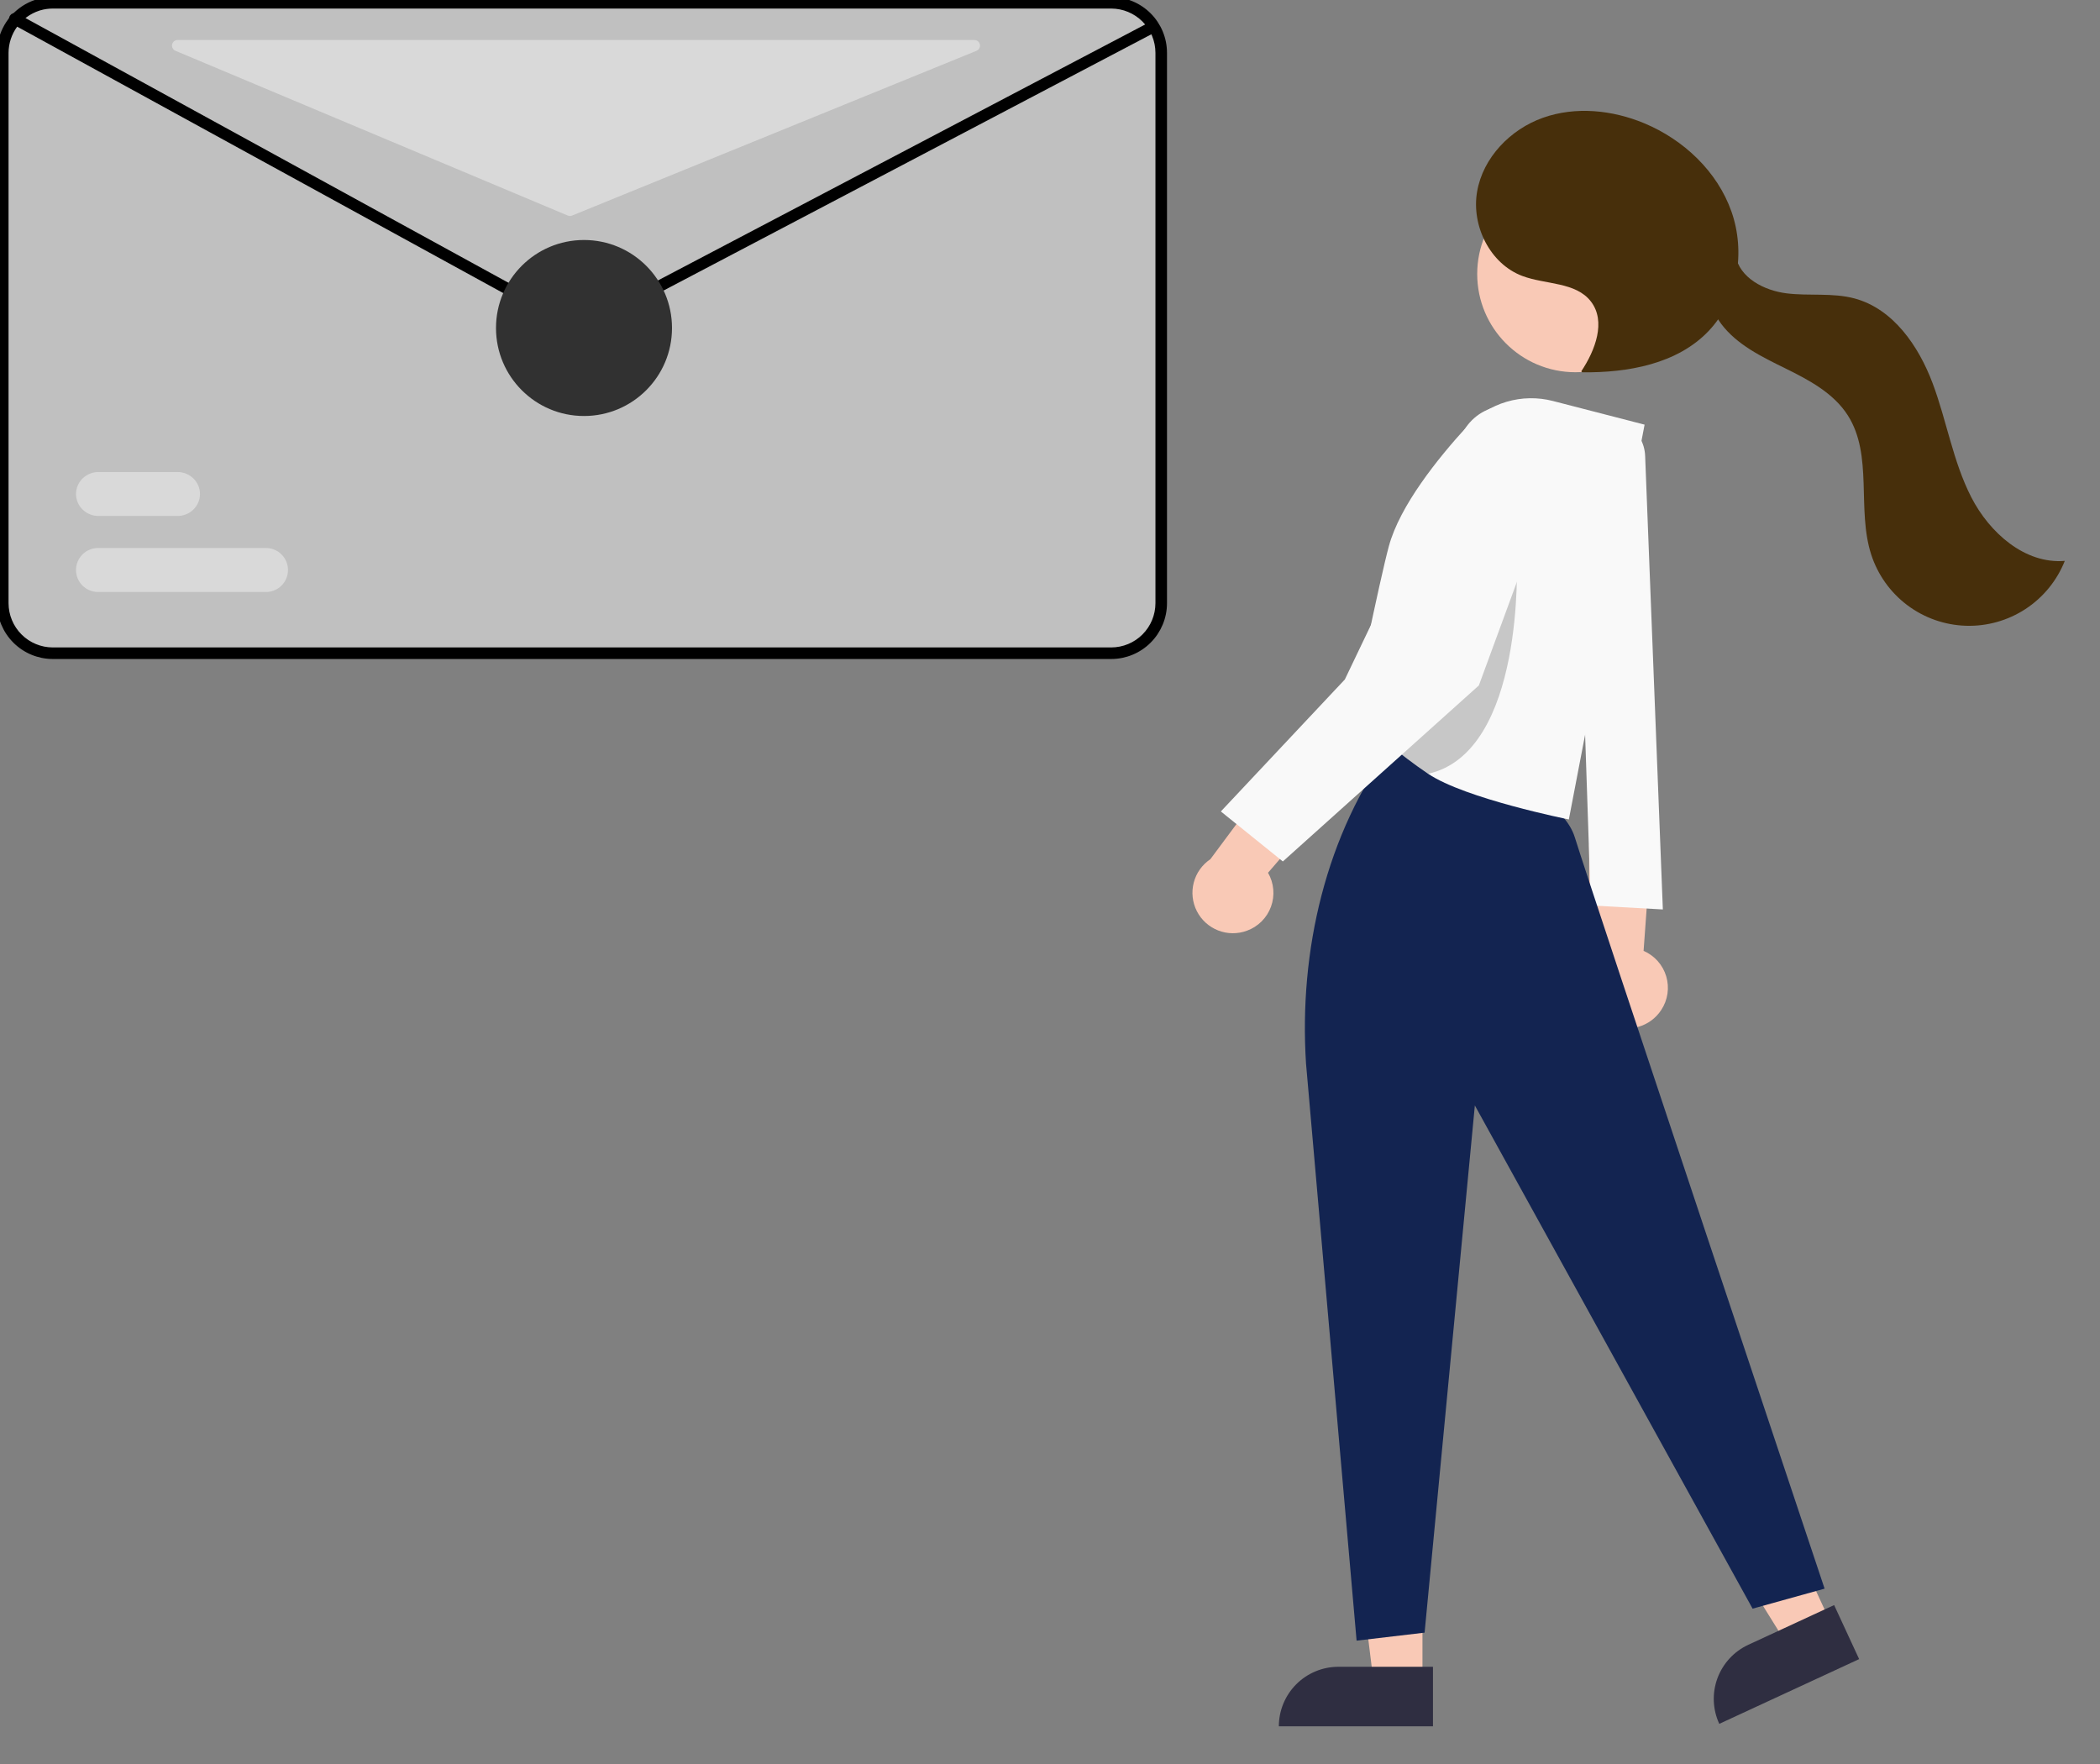 <svg width="525" height="441" viewBox="0 0 525 441" fill="none" xmlns="http://www.w3.org/2000/svg">
<rect x="0" y="0" width="525" height="441" fill="#808080" stroke="none"/>
<g clip-path="url(#clip0)">
<path opacity="0.5" d="M277.804 8.51311e-06H13.196C10.916 -0.003 8.676 0.589 6.695 1.716C6.22 1.986 5.763 2.285 5.327 2.613C3.674 3.839 2.331 5.436 1.406 7.275C0.481 9.114 -0.001 11.145 6.22694e-07 13.203V150.797C0.003 154.297 1.394 157.654 3.868 160.129C6.342 162.605 9.697 163.997 13.196 164H277.804C281.303 163.997 284.658 162.605 287.132 160.129C289.606 157.654 290.997 154.297 291 150.797V13.203C290.997 9.703 289.606 6.346 287.132 3.871C284.658 1.395 281.303 0.003 277.804 8.51311e-06V8.51311e-06Z" fill="white"/>
<path d="M277.804 8.51311e-06H13.196C10.916 -0.003 8.676 0.589 6.695 1.716C6.22 1.986 5.763 2.285 5.327 2.613C3.674 3.839 2.331 5.436 1.406 7.275C0.481 9.114 -0.001 11.145 6.22694e-07 13.203V150.797C0.003 154.297 1.394 157.654 3.868 160.129C6.342 162.605 9.697 163.997 13.196 164H277.804C281.303 163.997 284.658 162.605 287.132 160.129C289.606 157.654 290.997 154.297 291 150.797V13.203C290.997 9.703 289.606 6.346 287.132 3.871C284.658 1.395 281.303 0.003 277.804 8.51311e-06V8.51311e-06ZM289.611 150.797C289.606 153.928 288.361 156.931 286.148 159.145C283.935 161.36 280.934 162.606 277.804 162.61H13.196C10.066 162.606 7.065 161.36 4.852 159.145C2.639 156.931 1.393 153.928 1.389 150.797V13.203C1.399 10.707 2.195 8.277 3.663 6.258C5.132 4.24 7.199 2.736 9.57 1.96C9.668 1.932 9.758 1.897 9.855 1.869C10.94 1.55 12.065 1.389 13.196 1.39H277.804C280.934 1.394 283.935 2.64 286.148 4.855C288.361 7.069 289.606 10.072 289.611 13.203V150.797Z" fill="#3F3D56" stroke="black" stroke-width="1.5"/>
<path d="M144.902 82C143.846 82 142.807 81.733 141.883 81.225L3.36 5.3C3.199 5.211 3.079 5.063 3.028 4.886C2.976 4.709 2.997 4.52 3.086 4.359C3.175 4.198 3.325 4.079 3.502 4.027C3.679 3.976 3.87 3.997 4.031 4.086L142.554 80.01C143.26 80.399 144.053 80.606 144.86 80.613C145.667 80.62 146.463 80.427 147.176 80.051L287.978 6.083C288.059 6.04 288.148 6.014 288.239 6.006C288.33 5.997 288.422 6.006 288.509 6.033C288.597 6.06 288.678 6.104 288.748 6.162C288.819 6.22 288.877 6.291 288.92 6.372C288.962 6.453 288.989 6.541 288.997 6.632C289.005 6.722 288.996 6.814 288.969 6.901C288.942 6.988 288.898 7.069 288.839 7.139C288.78 7.209 288.709 7.266 288.628 7.309L147.825 81.277C146.924 81.751 145.921 81.999 144.902 82V82Z" fill="#3F3D56" stroke="black" stroke-width="1.5"/>
<path opacity="0.5" d="M44.364 129H24.636C23.142 129 21.708 128.421 20.651 127.389C19.594 126.358 19 124.959 19 123.5C19 122.041 19.594 120.642 20.651 119.611C21.708 118.579 23.142 118 24.636 118H44.364C45.858 118 47.292 118.579 48.349 119.611C49.406 120.642 50 122.041 50 123.5C50 124.959 49.406 126.358 48.349 127.389C47.292 128.421 45.858 129 44.364 129Z" fill="#F2F2F2"/>
<path opacity="0.5" d="M66.493 148H24.506C23.046 148 21.645 147.421 20.613 146.389C19.58 145.358 19 143.959 19 142.5C19 141.041 19.58 139.642 20.613 138.611C21.645 137.579 23.046 137 24.506 137H66.493C67.954 137 69.355 137.579 70.387 138.611C71.42 139.642 72 141.041 72 142.5C72 143.959 71.42 145.358 70.387 146.389C69.355 147.421 67.954 148 66.493 148Z" fill="#F2F2F2"/>
<path d="M146 104C158.15 104 168 94.15 168 82C168 69.85 158.15 60 146 60C133.85 60 124 69.85 124 82C124 94.15 133.85 104 146 104Z" fill="#313131"/>
<path opacity="0.5" d="M43.855 12.693L141.945 53.892C142.283 54.034 142.663 54.036 143.003 53.898L244.131 12.699C244.43 12.577 244.678 12.354 244.832 12.068C244.986 11.783 245.036 11.452 244.974 11.133C244.913 10.814 244.743 10.526 244.494 10.32C244.244 10.113 243.932 10 243.609 10H44.391C44.07 10 43.758 10.112 43.509 10.317C43.261 10.523 43.09 10.808 43.027 11.126C42.964 11.443 43.012 11.772 43.163 12.058C43.314 12.344 43.559 12.568 43.855 12.693Z" fill="#F2F2F2"/>
<path d="M415.313 252.491C416.123 251.264 416.653 249.874 416.868 248.42C417.082 246.965 416.975 245.482 416.553 244.073C416.132 242.665 415.407 241.366 414.43 240.268C413.452 239.17 412.246 238.299 410.896 237.718L413.486 202.077L397.284 211.149L397.308 243.604C396.481 245.937 396.54 248.492 397.471 250.785C398.403 253.078 400.143 254.949 402.363 256.045C404.582 257.14 407.127 257.384 409.513 256.729C411.9 256.074 413.964 254.566 415.313 252.491V252.491Z" fill="#F9C9B6"/>
<path d="M411.283 113.944L415.713 227.363L397.713 226.363L393.713 107.363L397.509 105.576C398.953 104.897 400.543 104.585 402.137 104.67C403.731 104.754 405.279 105.233 406.643 106.061C408.007 106.89 409.145 108.044 409.954 109.419C410.764 110.795 411.22 112.35 411.283 113.944Z" fill="#F9F9F9"/>
<path d="M355.615 420.201H343.356L337.523 372.913H355.617L355.615 420.201Z" fill="#F9C9B6"/>
<path d="M334.598 416.697H358.242V431.584H319.711C319.711 429.629 320.096 427.693 320.845 425.887C321.593 424.081 322.689 422.44 324.072 421.058C325.454 419.675 327.095 418.579 328.901 417.83C330.707 417.082 332.643 416.697 334.598 416.697V416.697Z" fill="#2F2E41"/>
<path d="M457.618 405.55L446.493 410.7L421.332 370.239L437.753 362.637L457.618 405.55Z" fill="#F9C9B6"/>
<path d="M437.074 411.2L458.531 401.267L464.785 414.777L429.819 430.964C428.998 429.19 428.534 427.271 428.454 425.318C428.374 423.364 428.68 421.414 429.354 419.579C430.027 417.744 431.056 416.059 432.381 414.622C433.705 413.184 435.3 412.021 437.074 411.2V411.2Z" fill="#2F2E41"/>
<path d="M326.505 265.874L339.149 410.163L356.149 408.163L368.713 276.363L438.149 402.163L456.149 397.163C456.149 397.163 398.213 223.863 393.713 209.363C388.78 193.468 349.713 187.363 349.713 187.363L348.213 185.863C331.426 208.461 324.703 237.782 326.505 265.874Z" fill="#132451"/>
<path d="M393.862 93.059C407.427 93.059 418.423 82.062 418.423 68.498C418.423 54.933 407.427 43.937 393.862 43.937C380.298 43.937 369.301 54.933 369.301 68.498C369.301 82.062 380.298 93.059 393.862 93.059Z" fill="#F9C9B6"/>
<path d="M411.149 106.163L392.213 204.863C392.213 204.863 366.273 199.683 357.033 193.444C353.373 190.964 350.053 188.404 347.253 186.083C344.103 183.497 341.086 180.754 338.213 177.863C338.213 177.863 344.853 145.254 347.223 136.524C349.975 126.411 359.416 114.633 366.769 106.606C369.435 103.698 372.842 101.571 376.625 100.451C380.408 99.331 384.424 99.262 388.243 100.25L411.149 106.163Z" fill="#F9F9F9"/>
<path opacity="0.2" d="M357.033 193.443C353.373 190.963 350.053 188.403 347.253 186.083C348.263 171.143 370.273 139.863 379.193 139.863C379.193 139.863 381.303 188.073 357.033 193.443Z" fill="black"/>
<path d="M311.729 232.68C313.111 232.179 314.366 231.381 315.407 230.343C316.447 229.304 317.247 228.05 317.75 226.668C318.253 225.287 318.447 223.812 318.318 222.348C318.19 220.883 317.742 219.465 317.006 218.192L340.365 191.149L321.95 188.752L302.591 214.8C300.536 216.178 299.057 218.263 298.435 220.659C297.813 223.054 298.092 225.595 299.218 227.799C300.345 230.003 302.24 231.717 304.546 232.617C306.852 233.517 309.408 233.539 311.729 232.68V232.68Z" fill="#F9C9B6"/>
<path d="M377.035 101.388C376.018 101.409 375.004 101.525 374.009 101.735C371.993 102.196 370.123 103.149 368.567 104.511C367.01 105.872 365.816 107.598 365.091 109.535L336.213 169.863L305.213 202.863L320.713 215.363L369.713 171.363L389.289 118.082C389.914 116.158 390.072 114.113 389.751 112.115C389.429 110.118 388.637 108.225 387.44 106.595C386.243 104.964 384.675 103.641 382.866 102.736C381.057 101.83 379.058 101.369 377.035 101.388Z" fill="#F9F9F9"/>
<path d="M395.316 92.833C398.812 87.601 401.571 80.346 397.722 75.367C393.923 70.453 386.43 71.177 380.611 69.003C372.507 65.974 367.807 56.453 369.273 47.927C370.739 39.401 377.583 32.333 385.737 29.441C393.891 26.549 403.085 27.489 411.07 30.82C420.9 34.919 429.331 42.85 432.867 52.896C436.403 62.942 434.513 75.004 427.178 82.725C419.314 91.004 406.972 93.21 395.555 93.076" fill="#472F0B"/>
<path d="M433.885 63.873C434.885 69.463 441.019 72.639 446.655 73.337C452.292 74.035 458.123 73.14 463.611 74.606C473.285 77.19 479.666 86.494 483.178 95.871C486.69 105.249 488.247 115.37 492.81 124.283C497.373 133.196 506.221 141.054 516.199 140.221C514.244 145.142 510.819 149.341 506.39 152.244C501.96 155.146 496.744 156.612 491.451 156.44C486.158 156.269 481.047 154.468 476.815 151.285C472.583 148.101 469.437 143.689 467.805 138.651C464.139 127.334 468.347 113.838 461.937 103.818C458.389 98.273 452.264 95.011 446.357 92.105C440.451 89.199 434.251 86.216 430.291 80.957C426.331 75.699 425.54 67.394 430.42 62.977" fill="#472F0B"/>
</g>
<defs>
<clipPath id="clip0">
<rect width="525" height="441" fill="white"/>
</clipPath>
</defs>
</svg>
